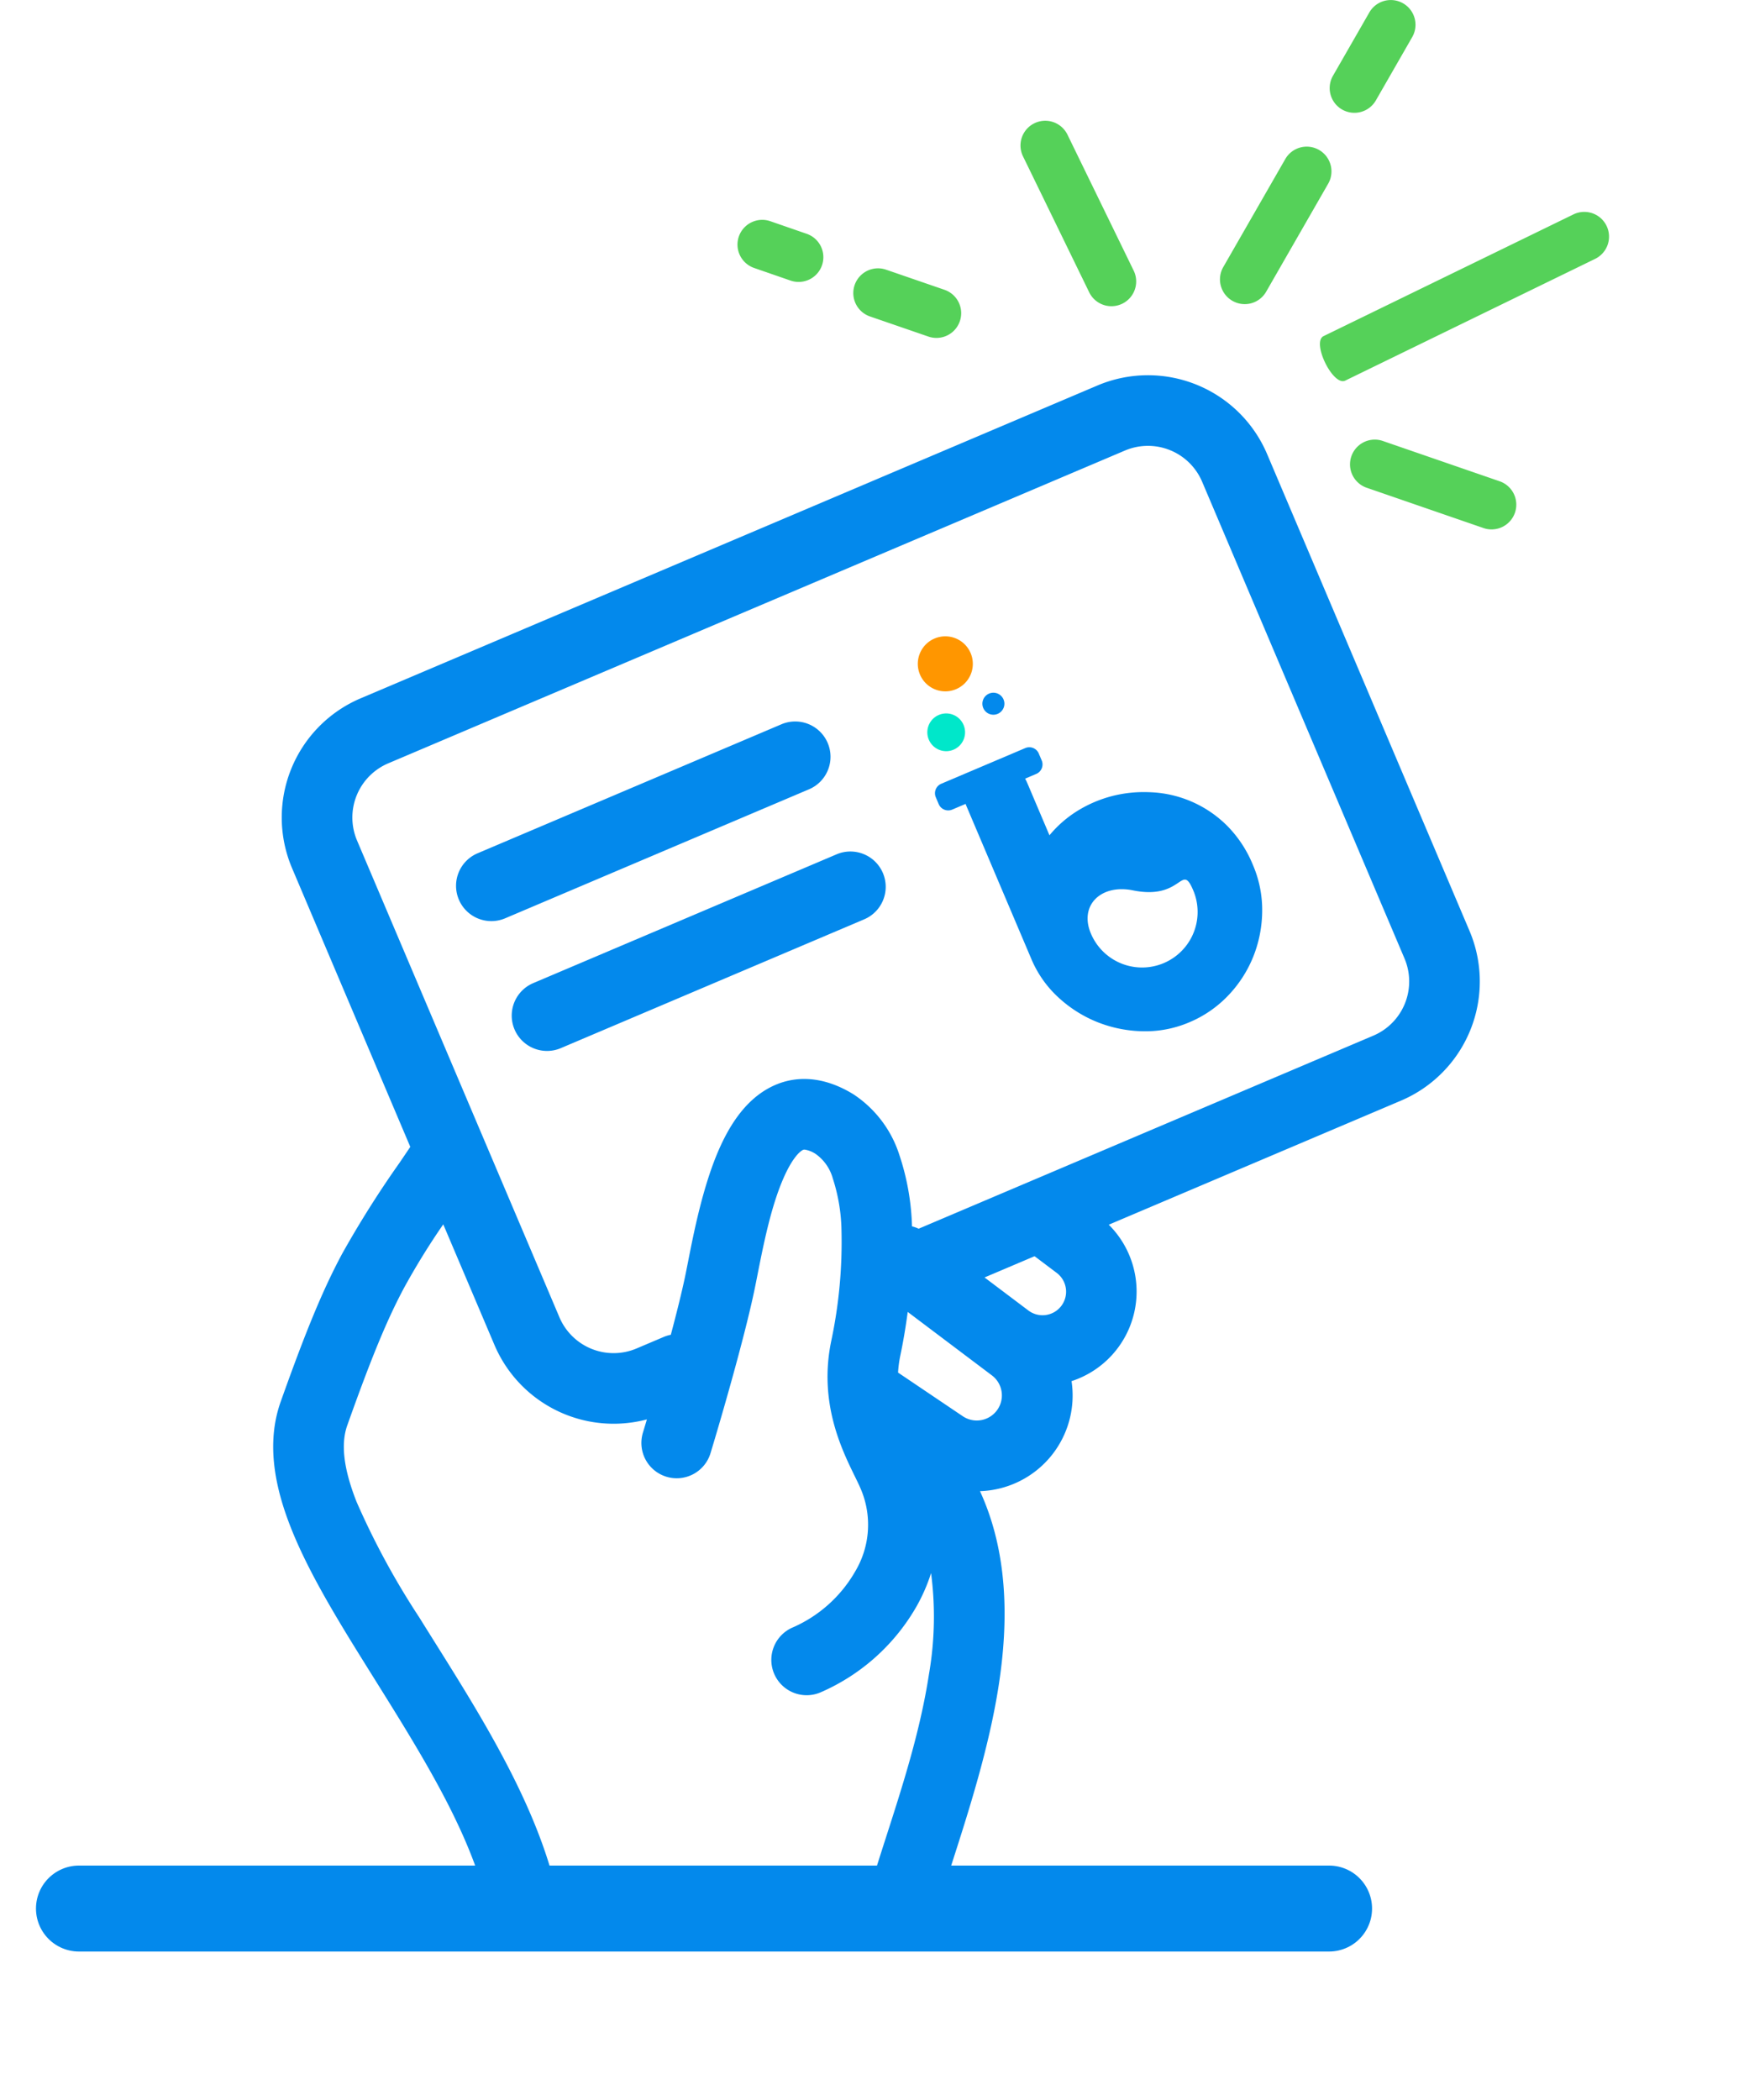 <svg xmlns="http://www.w3.org/2000/svg" width="223.207" height="268.773" viewBox="0 0 223.207 268.773">
  <g id="signUp" transform="translate(-264.319 -565.259)">
    <g id="Group_217" data-name="Group 217" transform="translate(-122.077 10)">
      <g id="Group_216" data-name="Group 216" transform="matrix(0.921, -0.391, 0.391, 0.921, -281.286, 255.262)">
        <path id="Path_1868" data-name="Path 1868" d="M36.622,21.061A16.561,16.561,0,0,1,53.183,4.5H155.562a16.561,16.561,0,0,1,16.561,16.561V87.306a16.561,16.561,0,0,1-16.561,16.561h-40.6a12.048,12.048,0,0,1-12.2,16.556,12.243,12.243,0,0,1-16.28,8.377c.252,8.673-3.157,16.783-7.5,23.793-4.244,6.855-9.861,13.357-14.469,18.691h0c-1.754,2.03-3.361,3.89-4.691,5.537a4.517,4.517,0,0,1-5.238,1.337c-4.1-1.7-8.439-3.45-12.764-5.2-12.92-5.231-25.747-10.424-32.046-13.874a4.517,4.517,0,0,1-2.253-4.874c2.034-9.852.17-21.633-1.717-33.555h0q-.29-1.831-.576-3.664c-.984-6.346-1.852-12.717-1.711-18.322.139-5.554,1.276-11.193,5.1-15.358,6.47-7.04,10.538-11.054,14.6-14.322a130.732,130.732,0,0,1,11.309-7.849h0l.017-.011,0,0q1-.644,2.07-1.341Zm67.75,82.806h.281l1.761,3.051a3.011,3.011,0,1,1-5.215,3.011l-3.5-6.062ZM91.716,94.229a4.5,4.5,0,0,1,.66.605h63.186a7.528,7.528,0,0,0,7.528-7.528V21.061a7.528,7.528,0,0,0-7.528-7.528H53.183a7.528,7.528,0,0,0-7.528,7.528V87.306a7.528,7.528,0,0,0,7.528,7.528h3.764a4.53,4.53,0,0,1,.95.1c1.74-2.234,3.386-4.416,4.607-6.168.3-.435.655-.955,1.051-1.538h0c2.155-3.181,5.593-8.253,9.319-11.748,2.173-2.038,5.109-4.205,8.564-4.652,4.043-.523,7.508,1.414,10,4.953A14.6,14.6,0,0,1,93.8,85.112a31.5,31.5,0,0,1-2.087,9.113Zm-4.786,9.857c-1.08,1.834-2.132,3.448-3.023,4.727a14.43,14.43,0,0,0-1.144,1.932l5.449,8.388a3.209,3.209,0,0,0,5.469-3.352ZM76.629,136A43.1,43.1,0,0,1,71.3,147.839c-3.843,6.209-8.644,11.762-13.1,16.918-1.112,1.287-2.2,2.548-3.253,3.789-3.431-1.406-6.916-2.817-10.346-4.206l-.006,0c-10.911-4.419-21.276-8.616-27.659-11.724,1.4-10.762-.519-22.783-2.188-33.227q-.308-1.927-.6-3.778A99.385,99.385,0,0,1,12.546,98.9c.119-4.743,1.1-7.7,2.724-9.471,6.391-6.954,10.089-10.562,13.612-13.394a92.816,92.816,0,0,1,7.74-5.477V87.306A16.565,16.565,0,0,0,50.85,103.7c-.418.506-.8.964-1.131,1.362a4.517,4.517,0,0,0,6.93,5.8c2.892-3.458,9.668-11.764,13.268-16.93.41-.588.845-1.227,1.3-1.9,2.206-3.239,4.928-7.237,7.836-9.964,1.788-1.677,2.98-2.209,3.543-2.282a.472.472,0,0,1,.329.048,3.487,3.487,0,0,1,1.12,1.144,5.713,5.713,0,0,1,.737,3.65,22.66,22.66,0,0,1-1.532,6.444A60.964,60.964,0,0,1,76.5,103.647c-4.583,6.575-4.221,13.282-4.013,17.127.036.668.067,1.25.067,1.729a11.637,11.637,0,0,1-4.749,9.488,17.1,17.1,0,0,1-10.1,3.493,4.517,4.517,0,1,0,0,9.033,26.12,26.12,0,0,0,15.649-5.4A22.605,22.605,0,0,0,76.629,136ZM54.689,33.106a4.517,4.517,0,0,1,4.517-4.517h42.156a4.517,4.517,0,1,1,0,9.033H59.206A4.517,4.517,0,0,1,54.689,33.106Zm4.517,13.55a4.517,4.517,0,0,0,0,9.033h42.156a4.517,4.517,0,1,0,0-9.033Z" transform="translate(451.453 632.5)" fill="#0389ec" fill-rule="evenodd"/>
        <g id="Group_215" data-name="Group 215" transform="translate(567.414 658.647)">
          <path id="Path_1141" data-name="Path 1141" d="M655.664,41.2a1.408,1.408,0,1,0-1.407,1.408A1.408,1.408,0,0,0,655.664,41.2Z" transform="translate(-642.8 -30.583)" fill="#0389ec" fill-rule="evenodd"/>
          <path id="Path_1142" data-name="Path 1142" d="M651.694,30.258a3.519,3.519,0,1,0-3.518,3.519A3.519,3.519,0,0,0,651.694,30.258Z" transform="translate(-640.386 -26.739)" fill="#ff9600" fill-rule="evenodd"/>
          <path id="Path_1143" data-name="Path 1143" d="M646.35,42.206a2.413,2.413,0,1,0-2.413,2.413A2.412,2.412,0,0,0,646.35,42.206Z" transform="translate(-639.466 -30.583)" fill="#00e7ca" fill-rule="evenodd"/>
          <path id="Path_1146" data-name="Path 1146" d="M664.264,76.584a7.1,7.1,0,0,1-14.209,0V76.57c0-3.925,3.674-5.348,7.107-2.986,5.363,3.688,7.1-.939,7.1,2.986Zm7.177-6a14.689,14.689,0,0,0-7.456-7.744,16.328,16.328,0,0,0-4.572-1.4,16.091,16.091,0,0,0-4.725,0,14.751,14.751,0,0,0-4.6,1.488v-7.3a4.917,4.917,0,0,0-.037-.586H651.6a1.319,1.319,0,0,0,1.316-1.321v-.953a1.315,1.315,0,0,0-1.316-1.316H639.925a1.315,1.315,0,0,0-1.32,1.316v.953a1.319,1.319,0,0,0,1.32,1.321h1.862a2.33,2.33,0,0,0-.015.27V76.579a14.082,14.082,0,0,0,1.27,5.9,16.246,16.246,0,0,0,3.4,4.889,16.526,16.526,0,0,0,4.916,3.33,14.3,14.3,0,0,0,5.842,1.237,14.714,14.714,0,0,0,5.9-1.2,15.589,15.589,0,0,0,4.887-3.3,15.97,15.97,0,0,0,3.33-4.884,14.525,14.525,0,0,0,1.243-5.967A15.326,15.326,0,0,0,671.442,70.584Z" transform="translate(-638.605 -34.019)" fill="#0389ec" fill-rule="evenodd"/>
        </g>
      </g>
      <line id="Line_4" data-name="Line 4" x2="160" transform="translate(396.5 799.5)" fill="none" stroke="#0389ec" stroke-linecap="round" stroke-width="11"/>
    </g>
    <g id="Group_219" data-name="Group 219" transform="translate(491.518 712.444) rotate(180)">
      <g id="Group_218" data-name="Group 218" transform="translate(21.266 79.454)">
        <path id="Path_1869" data-name="Path 1869" d="M115.854,106.688l-7.476-2.575a3.165,3.165,0,1,0-2.062,5.985l7.476,2.575a3.165,3.165,0,0,0,2.062-5.985Zm-46.385,2a3.158,3.158,0,0,0-4.322,1.169l-7.925,13.8a3.166,3.166,0,1,0,5.491,3.153l7.925-13.8A3.164,3.164,0,0,0,69.469,108.687Zm-14.041,24.48a3.166,3.166,0,0,0-4.322,1.171l-4.651,8.1a3.165,3.165,0,1,0,5.491,3.151l4.651-8.1A3.164,3.164,0,0,0,55.428,133.167ZM35.319,85.613,50.266,90.77a3.167,3.167,0,0,0,2.065-5.987L37.384,79.626a3.167,3.167,0,1,0-2.065,5.987Zm95.341,27.272-4.621-1.6a3.166,3.166,0,1,0-2.067,5.985l4.621,1.6a3.166,3.166,0,1,0,2.067-5.985ZM55.023,98.479,23.046,114.056a3.166,3.166,0,1,0,2.773,5.693L57.8,104.172C59.369,103.408,56.6,97.712,55.023,98.479Zm32.774,11.3a3.166,3.166,0,1,0-5.693,2.773l8.475,17.4a3.165,3.165,0,1,0,5.691-2.773Z" transform="translate(-21.266 -79.454)" fill="#55d159"/>
      </g>
    </g>
  </g>
</svg>

